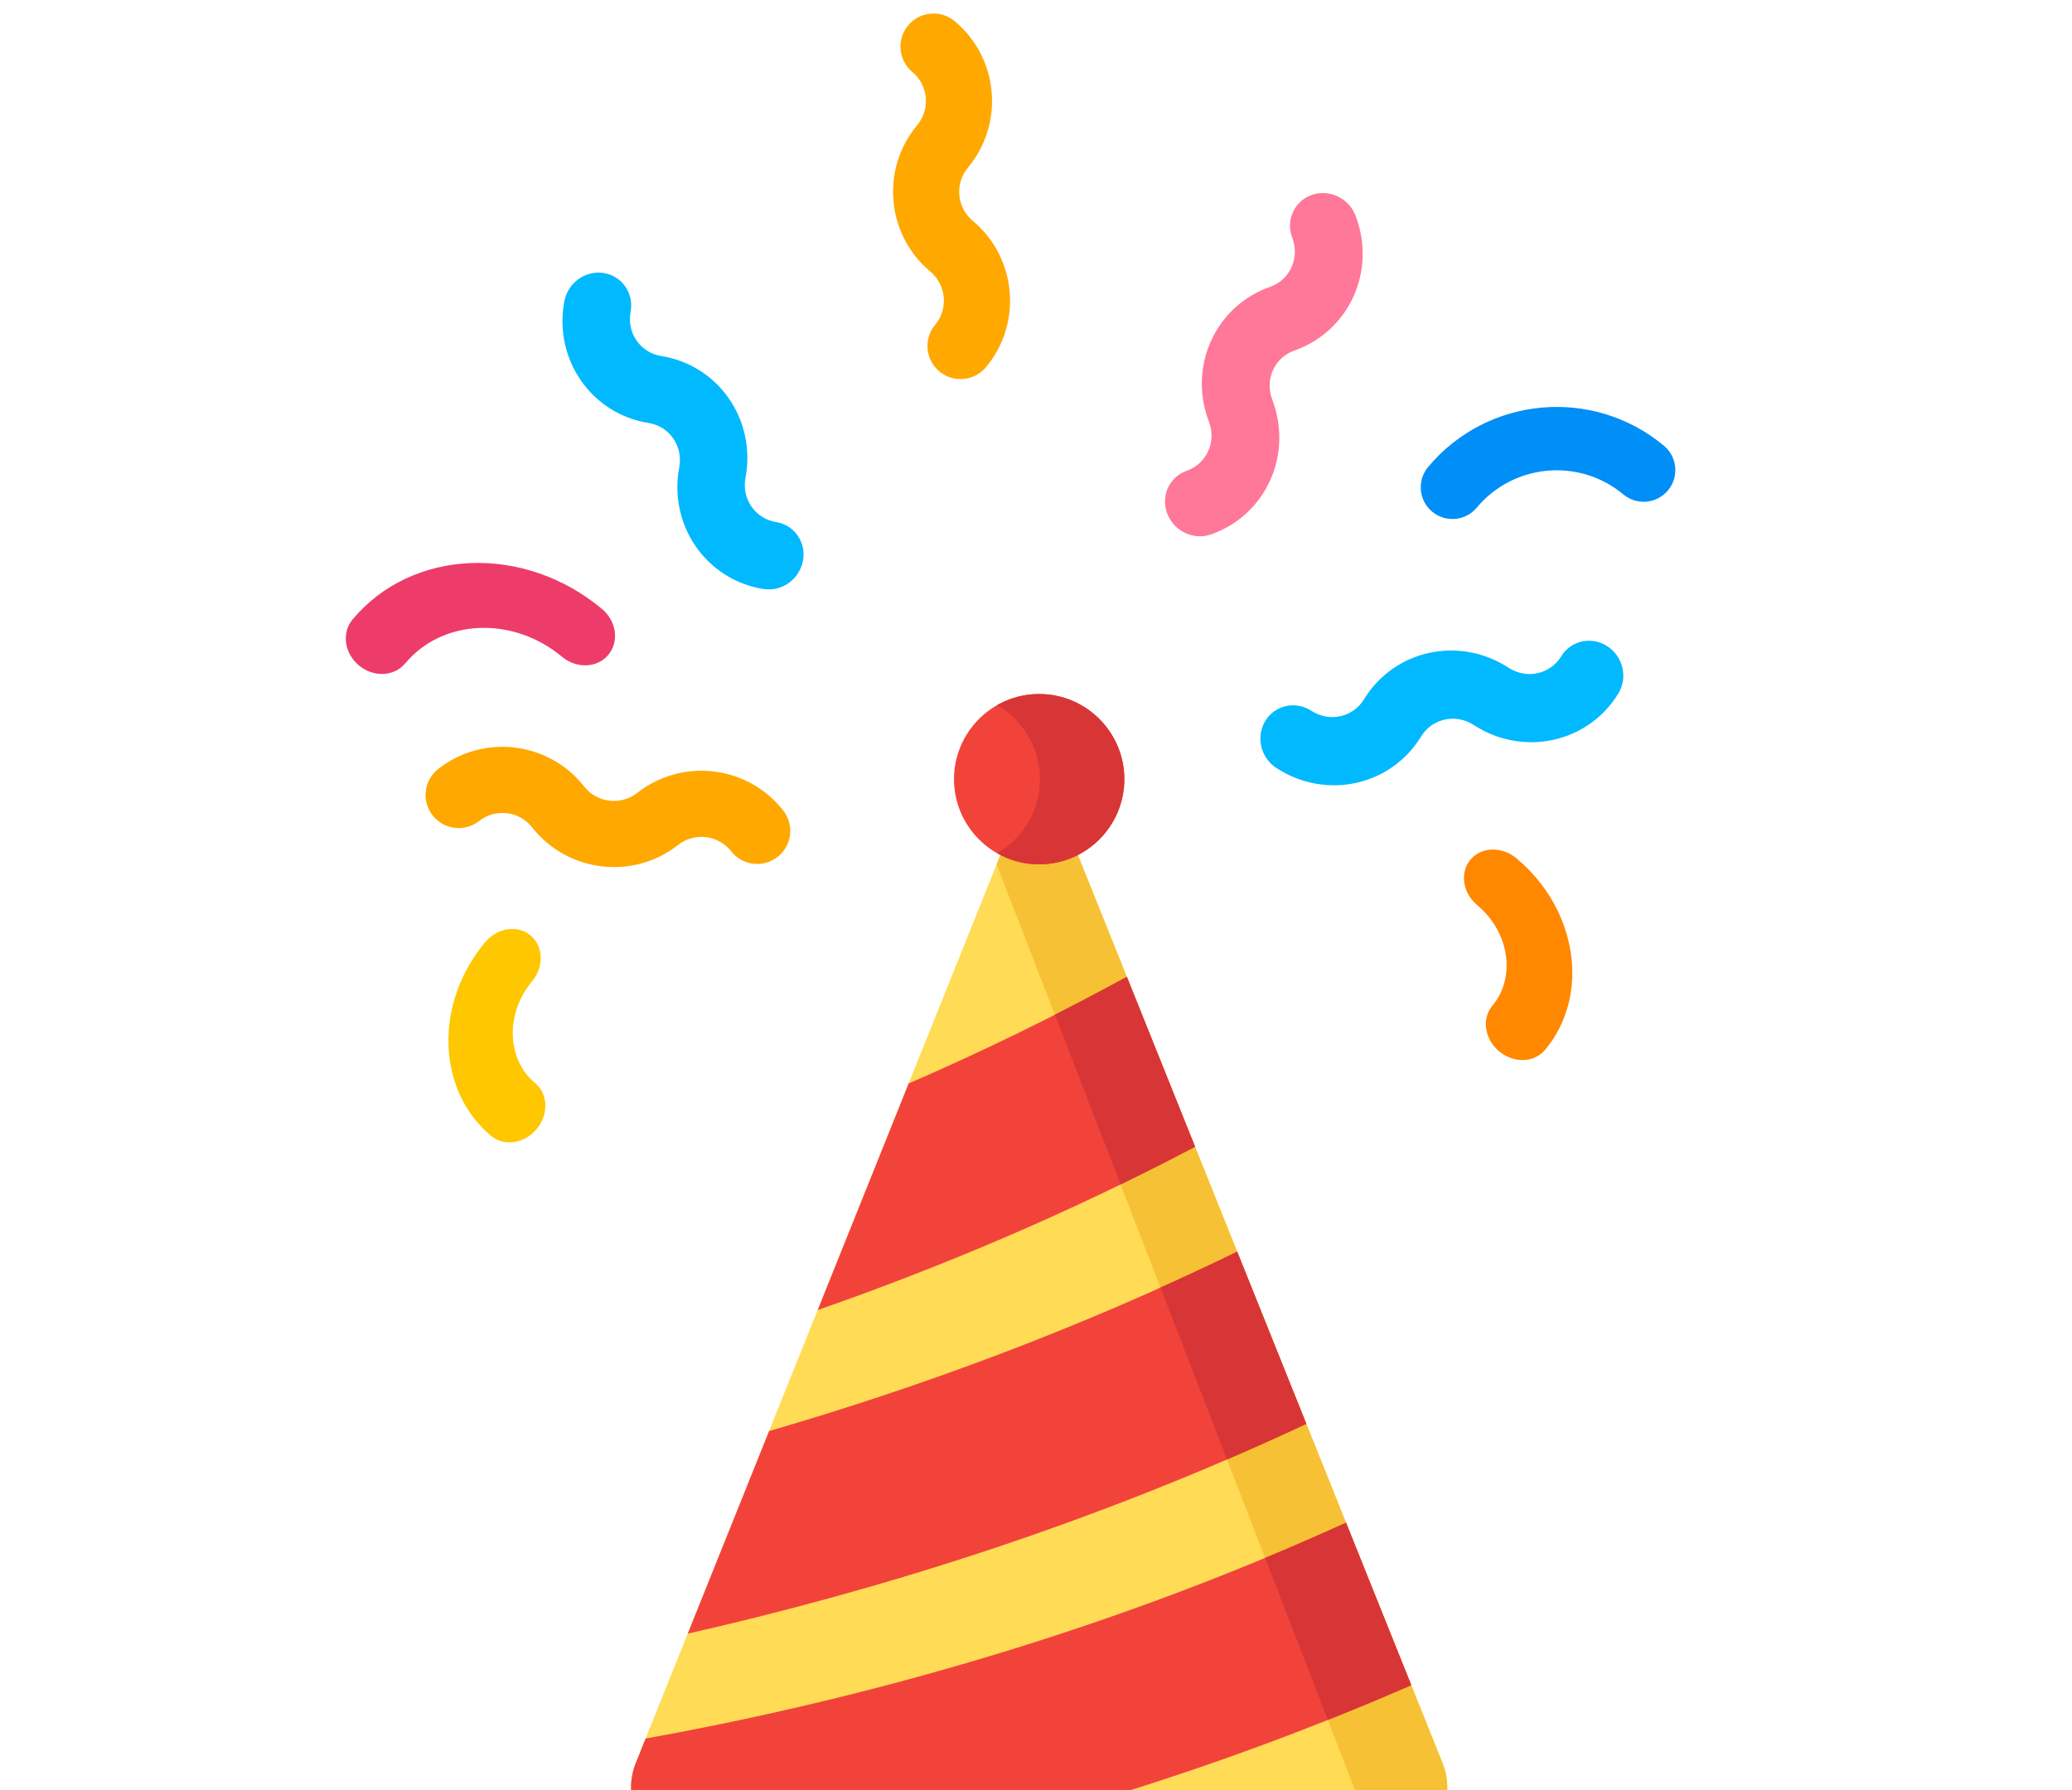 <svg width="81" height="70" viewBox="0 0 81 70" fill="none" xmlns="http://www.w3.org/2000/svg">
<g filter="url(#filter0_d)">
<path d="M56.393 60.931L41.867 24.754C41.738 24.431 41.392 24.25 41.052 24.328C40.768 24.393 40.478 24.393 40.194 24.328C39.855 24.25 39.509 24.431 39.379 24.754L24.853 60.931C24.394 62.075 24.807 63.394 25.835 64.068C30.253 66.965 36.996 67.398 40.623 67.398C44.25 67.398 50.994 66.965 55.411 64.068C56.44 63.394 56.853 62.075 56.393 60.931Z" fill="#FFDB56"/>
<path d="M41.867 24.754C41.737 24.431 41.392 24.25 41.052 24.328C40.768 24.393 40.478 24.393 40.194 24.328C39.854 24.25 39.509 24.431 39.379 24.754L38.961 25.795L54.073 64.839C54.537 64.603 54.985 64.348 55.411 64.068C56.439 63.394 56.852 62.075 56.393 60.932L41.867 24.754Z" fill="#F6C134"/>
<path d="M55.17 57.885L52.619 51.533C42.538 56.123 32.75 58.619 25.238 59.973L24.853 60.932C24.394 62.075 24.807 63.395 25.835 64.069C26.843 64.73 27.973 65.261 29.158 65.69C36.319 64.404 45.567 62.08 55.17 57.885Z" fill="#F2433B"/>
<path d="M30.066 47.951L26.886 55.871C34.057 54.244 42.484 51.686 51.068 47.67L48.365 40.938C42.072 44.005 35.83 46.273 30.066 47.951Z" fill="#F2433B"/>
<path d="M35.523 34.36L31.966 43.219C36.745 41.551 41.737 39.459 46.718 36.835L44.05 30.19C41.204 31.75 38.348 33.134 35.523 34.36Z" fill="#F2433B"/>
<path d="M51.909 59.245C52.99 58.815 54.078 58.363 55.171 57.885L52.62 51.533C51.562 52.015 50.507 52.473 49.457 52.91L51.909 59.245Z" fill="#D83636"/>
<path d="M45.364 42.34L47.966 49.061C48.996 48.617 50.031 48.154 51.068 47.669L48.365 40.937C47.363 41.425 46.362 41.891 45.364 42.34Z" fill="#D83636"/>
<path d="M41.237 31.673L43.806 38.309C44.776 37.836 45.747 37.346 46.719 36.834L44.051 30.189C43.113 30.703 42.175 31.196 41.237 31.673Z" fill="#D83636"/>
<path d="M40.624 19.134C38.788 19.134 37.294 20.628 37.294 22.464C37.294 24.3 38.788 25.794 40.624 25.794C42.46 25.794 43.954 24.3 43.954 22.464C43.954 20.628 42.46 19.134 40.624 19.134Z" fill="#F2433B"/>
<path d="M40.624 19.134C40.023 19.134 39.46 19.294 38.974 19.573C39.976 20.148 40.654 21.227 40.654 22.464C40.654 23.7 39.976 24.78 38.974 25.355C39.46 25.633 40.023 25.794 40.624 25.794C42.46 25.794 43.953 24.3 43.953 22.464C43.953 20.628 42.46 19.134 40.624 19.134Z" fill="#D83636"/>
</g>
<path d="M23.781 25.602C23.35 26.119 22.54 26.153 21.972 25.679C20.049 24.074 17.297 24.191 15.838 25.939C15.407 26.455 14.597 26.49 14.029 26.015C13.461 25.541 13.35 24.738 13.781 24.221C16.1 21.442 20.475 21.256 23.533 23.808C24.101 24.282 24.212 25.085 23.781 25.602Z" fill="#ED3C6A"/>
<path d="M20.978 44.145C20.503 44.715 19.707 44.834 19.2 44.412C17.069 42.634 16.963 39.237 18.964 36.84C19.439 36.27 20.235 36.151 20.742 36.574C21.248 36.996 21.274 37.801 20.798 38.371C19.747 39.63 19.803 41.414 20.922 42.348C21.429 42.771 21.454 43.576 20.978 44.145Z" fill="#FFC700"/>
<path d="M60.402 41.047C59.979 41.554 59.175 41.579 58.605 41.103C58.035 40.628 57.916 39.832 58.339 39.325C59.273 38.206 59.008 36.44 57.749 35.39C57.179 34.914 57.06 34.118 57.483 33.611C57.905 33.105 58.71 33.08 59.28 33.555C61.677 35.556 62.18 38.917 60.402 41.047Z" fill="#FF8800"/>
<path d="M65.206 19.173C64.767 19.698 63.986 19.768 63.461 19.33C61.739 17.893 59.168 18.124 57.731 19.847C57.292 20.372 56.511 20.442 55.986 20.004C55.461 19.566 55.391 18.785 55.829 18.259C58.141 15.488 62.277 15.115 65.048 17.428C65.574 17.866 65.644 18.647 65.206 19.173Z" fill="#008EF7"/>
<path d="M38.544 14.357C38.086 14.905 37.27 14.979 36.722 14.521C36.173 14.064 36.1 13.248 36.558 12.7C37.08 12.074 36.995 11.141 36.37 10.619C34.65 9.183 34.418 6.616 35.854 4.895C36.376 4.27 36.291 3.336 35.666 2.815C35.118 2.357 35.044 1.541 35.502 0.993C35.959 0.445 36.775 0.371 37.323 0.829C39.044 2.264 39.275 4.832 37.84 6.552C37.318 7.178 37.402 8.111 38.027 8.633C39.748 10.069 39.979 12.637 38.544 14.357Z" fill="#FFA800"/>
<path d="M30.617 31.686C31.059 32.247 30.961 33.06 30.399 33.502C29.838 33.943 29.024 33.845 28.583 33.283C28.08 32.643 27.15 32.531 26.509 33.034C24.747 34.418 22.187 34.11 20.803 32.348C20.3 31.707 19.37 31.596 18.729 32.099C18.167 32.54 17.354 32.442 16.913 31.881C16.472 31.319 16.57 30.506 17.131 30.065C18.893 28.681 21.453 28.988 22.837 30.75C23.34 31.391 24.271 31.503 24.911 31C26.674 29.616 29.233 29.923 30.617 31.686Z" fill="#FFA800"/>
<path d="M51.28 7.621C50.597 7.861 50.256 8.612 50.519 9.299C50.819 10.082 50.429 10.942 49.651 11.216C47.508 11.968 46.436 14.334 47.261 16.489C47.561 17.272 47.171 18.132 46.392 18.406C45.709 18.645 45.369 19.397 45.632 20.084C45.895 20.771 46.662 21.133 47.345 20.894C49.487 20.141 50.559 17.776 49.734 15.62C49.434 14.837 49.824 13.977 50.603 13.704C52.745 12.951 53.818 10.586 52.992 8.431C52.729 7.744 51.963 7.381 51.28 7.621Z" fill="#FF7799"/>
<path d="M22.062 11.778C21.636 14.046 23.114 16.182 25.357 16.538C26.172 16.668 26.709 17.444 26.554 18.269C26.128 20.537 27.606 22.673 29.849 23.029C30.564 23.143 31.253 22.649 31.389 21.926C31.525 21.203 31.055 20.525 30.341 20.411C29.525 20.282 28.988 19.505 29.143 18.681C29.569 16.413 28.091 14.277 25.849 13.92C25.033 13.791 24.496 13.014 24.651 12.19C24.787 11.467 24.317 10.789 23.602 10.675C22.888 10.561 22.198 11.055 22.062 11.778Z" fill="#00B9FF"/>
<path d="M49.899 30.028C51.834 31.286 54.372 30.732 55.555 28.794C55.986 28.089 56.908 27.888 57.611 28.345C59.547 29.602 62.084 29.048 63.267 27.11C63.645 26.492 63.45 25.667 62.834 25.266C62.217 24.865 61.411 25.041 61.034 25.659C60.603 26.363 59.681 26.565 58.977 26.108C57.042 24.85 54.505 25.404 53.322 27.342C52.891 28.047 51.969 28.248 51.265 27.791C50.649 27.39 49.843 27.566 49.465 28.184C49.088 28.802 49.282 29.628 49.899 30.028Z" fill="#00B9FF"/>
<defs>
<filter id="filter0_d" x="0.667" y="3.134" width="79.913" height="96.264" filterUnits="userSpaceOnUse" color-interpolation-filters="sRGB">
<feFlood flood-opacity="0" result="BackgroundImageFix"/>
<feColorMatrix in="SourceAlpha" type="matrix" values="0 0 0 0 0 0 0 0 0 0 0 0 0 0 0 0 0 0 127 0" result="hardAlpha"/>
<feOffset dy="8"/>
<feGaussianBlur stdDeviation="12"/>
<feComposite in2="hardAlpha" operator="out"/>
<feColorMatrix type="matrix" values="0 0 0 0 0 0 0 0 0 0 0 0 0 0 0 0 0 0 0.15 0"/>
<feBlend mode="normal" in2="BackgroundImageFix" result="effect1_dropShadow"/>
<feBlend mode="normal" in="SourceGraphic" in2="effect1_dropShadow" result="shape"/>
</filter>
</defs>
</svg>
